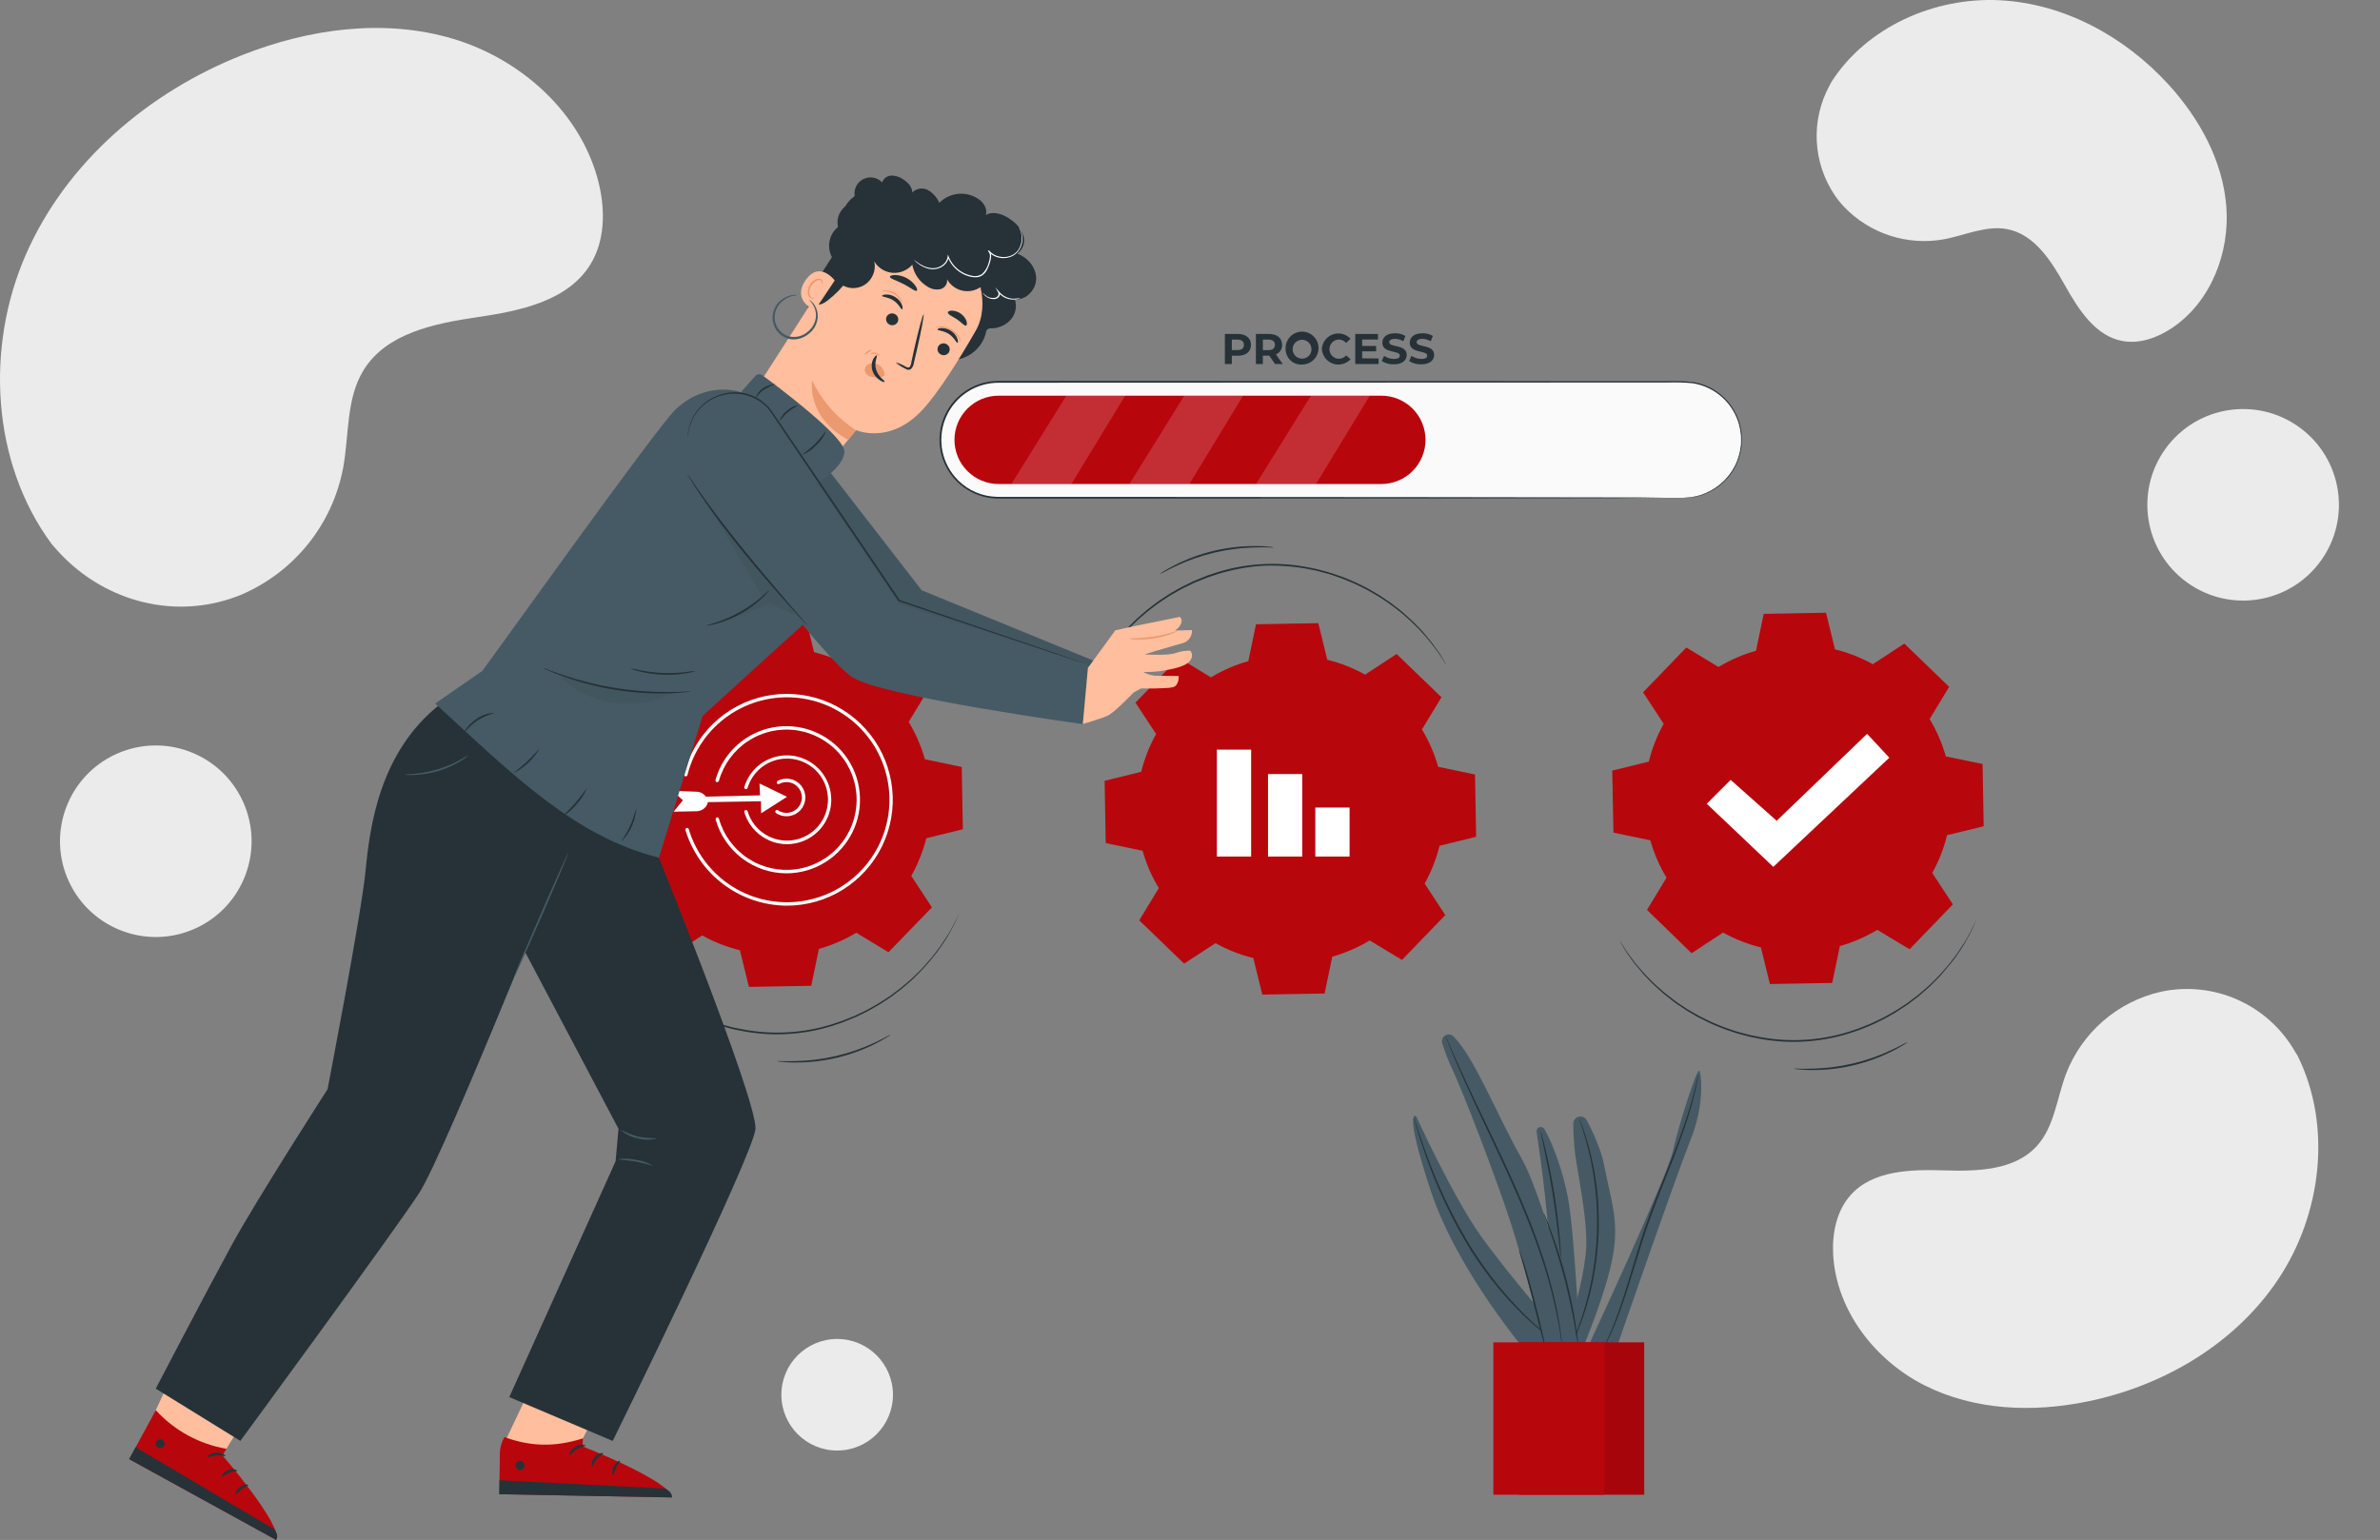 <svg width="564" height="365" viewBox="0 0 564 365" fill="none" xmlns="http://www.w3.org/2000/svg">
<rect x="0" y="0" width="564" height="365" fill="#808080" stroke="none"/>
<path d="M12.254 128.959L13.389 130.255C23.052 141.166 37.763 146.142 51.766 142.72C53.569 142.279 55.337 141.705 57.056 141.005C63.267 138.373 68.732 134.248 72.965 128.995C77.197 123.743 80.067 117.526 81.318 110.898C82.743 103.079 81.994 94.495 86.149 87.748C91.544 78.963 102.954 76.676 113.075 75.186C123.197 73.697 134.615 71.386 139.97 62.577C143.319 57.061 143.44 50.047 141.967 43.727C138.045 26.994 123.575 13.998 107.262 9.167C90.948 4.335 73.209 6.815 57.419 13.048C35.275 21.784 15.725 38.388 6.118 60.362C-3.488 82.337 -2.03 109.658 12.254 128.959Z" fill="#EBEBEB"/>
<path d="M544.495 250.289L543.802 249.154C540.685 243.758 535.939 239.488 530.246 236.957C524.552 234.425 518.203 233.762 512.109 235.062C507.03 236.211 502.313 238.598 498.379 242.01C494.446 245.422 491.417 249.755 489.563 254.621C487.421 260.37 486.825 266.989 482.767 271.531C477.476 277.473 468.506 277.658 460.615 277.409C452.724 277.159 443.706 277.409 438.488 283.335C435.195 287.063 434.148 292.378 434.413 297.37C435.154 310.68 444.374 322.485 456.138 328.395C467.902 334.305 481.672 334.837 494.507 332.22C512.495 328.596 529.59 318.636 539.873 303.232C550.155 287.828 552.716 266.909 544.495 250.289Z" fill="#EBEBEB"/>
<path d="M433.995 19.433L433.479 20.407C431.319 24.43 430.299 28.966 430.53 33.526C430.762 38.086 432.235 42.496 434.792 46.279C435.465 47.261 436.214 48.19 437.03 49.057C440.029 52.181 443.754 54.515 447.873 55.853C451.991 57.19 456.377 57.489 460.639 56.723C465.656 55.781 470.632 53.373 475.624 54.307C482.122 55.531 486.092 61.852 489.313 67.585C492.534 73.318 496.52 79.663 503.002 80.831C507.084 81.572 511.32 80.026 514.766 77.707C523.937 71.531 528.422 59.879 527.585 48.984C526.747 38.09 521.2 28.049 513.848 19.997C503.549 8.724 489.152 0.784 473.732 0.051C458.312 -0.681 442.304 6.445 433.995 19.433Z" fill="#EBEBEB"/>
<path d="M46.393 220.023C57.786 214.791 62.779 201.314 57.546 189.922C52.314 178.53 38.837 173.536 27.445 178.769C16.052 184.001 11.059 197.478 16.292 208.87C21.524 220.263 35.001 225.256 46.393 220.023Z" fill="#EBEBEB"/>
<path d="M549.982 132.925C557.311 122.755 555.008 108.568 544.838 101.239C534.668 93.909 520.481 96.212 513.151 106.382C505.822 116.552 508.125 130.739 518.295 138.069C528.465 145.398 542.652 143.096 549.982 132.925Z" fill="#EBEBEB"/>
<path d="M198.388 343.815C205.69 343.815 211.609 337.895 211.609 330.593C211.609 323.291 205.69 317.371 198.388 317.371C191.086 317.371 185.166 323.291 185.166 330.593C185.166 337.895 191.086 343.815 198.388 343.815Z" fill="#EBEBEB"/>
<path d="M286.962 160.547C289.729 158.875 292.708 157.584 295.819 156.706L297.639 147.97L312.407 147.704L314.533 156.376C317.663 157.15 320.677 158.336 323.495 159.903L330.959 155.015L341.588 165.274L336.966 172.899C338.638 175.666 339.93 178.645 340.807 181.757L349.543 183.577L349.801 198.344L341.129 200.47C340.362 203.601 339.178 206.615 337.61 209.432L342.498 216.896L332.239 227.525L324.574 222.911C321.805 224.581 318.827 225.872 315.716 226.752L313.896 235.489L299.129 235.747L297.003 227.074C293.871 226.309 290.857 225.125 288.041 223.556L280.601 228.403L269.972 218.144L274.602 210.511C272.929 207.745 271.637 204.765 270.761 201.654L262.024 199.834L261.767 185.066L270.439 182.94C271.211 179.81 272.397 176.796 273.966 173.978L269.078 166.546L279.336 155.917L286.962 160.547Z" fill="#B8060D"/>
<path d="M296.488 177.682H288.371V203.023H296.488V177.682Z" fill="white"/>
<path d="M308.606 183.472H300.489V203.023H308.606V183.472Z" fill="white"/>
<path d="M319.815 191.411H311.698V203.023H319.815V191.411Z" fill="white"/>
<path d="M165.342 158.752C168.11 157.085 171.089 155.796 174.199 154.919L176.019 146.174L190.787 145.917L192.912 154.589C196.044 155.357 199.059 156.544 201.874 158.116L209.339 153.22L219.968 163.478L215.338 171.112C217.01 173.879 218.301 176.858 219.179 179.969L227.915 181.789L228.173 196.557L219.509 198.682C218.722 201.803 217.525 204.806 215.95 207.612L220.837 215.077L210.547 225.705L202.921 221.084C200.152 222.75 197.174 224.039 194.064 224.916L192.244 233.661L177.476 233.919L175.351 225.246C172.22 224.473 169.207 223.287 166.389 221.72L159.013 226.615L148.384 216.357L153.014 208.723C151.342 205.957 150.05 202.977 149.173 199.866L140.436 198.046L140.179 183.279L148.851 181.153C149.607 178.021 150.78 175.004 152.337 172.183L147.45 164.718L157.708 154.098L165.342 158.719V158.752Z" fill="#B8060D"/>
<path d="M186.495 214.666C181.097 214.643 175.848 212.891 171.518 209.666C167.188 206.442 164.005 201.915 162.435 196.75C162.408 196.647 162.421 196.538 162.472 196.445C162.523 196.352 162.608 196.282 162.709 196.251C162.811 196.22 162.92 196.231 163.013 196.281C163.107 196.331 163.177 196.415 163.208 196.516C164.891 202.154 168.563 206.988 173.541 210.123C178.52 213.258 184.467 214.48 190.278 213.562C196.089 212.644 201.369 209.648 205.138 205.131C208.908 200.614 210.91 194.883 210.773 189.001C210.636 183.12 208.37 177.488 204.395 173.151C200.419 168.814 195.005 166.067 189.158 165.42C183.311 164.773 177.427 166.27 172.6 169.633C167.773 172.996 164.33 177.996 162.91 183.705C162.885 183.812 162.818 183.904 162.724 183.962C162.631 184.019 162.518 184.037 162.411 184.011C162.304 183.986 162.212 183.919 162.155 183.825C162.097 183.732 162.08 183.619 162.105 183.512C163.24 178.948 165.635 174.794 169.016 171.524C172.397 168.255 176.629 166.001 181.229 165.02C185.83 164.04 190.613 164.371 195.034 165.978C199.454 167.584 203.335 170.4 206.232 174.105C209.13 177.81 210.928 182.255 211.422 186.932C211.916 191.61 211.086 196.332 209.026 200.56C206.966 204.789 203.759 208.353 199.771 210.847C195.783 213.341 191.175 214.664 186.471 214.666H186.495Z" fill="white"/>
<path d="M186.389 207C182.585 206.993 178.887 205.745 175.856 203.446C172.825 201.147 170.626 197.923 169.593 194.262C169.578 194.212 169.573 194.159 169.579 194.107C169.585 194.055 169.601 194.005 169.627 193.959C169.652 193.913 169.686 193.873 169.728 193.841C169.769 193.808 169.816 193.785 169.866 193.771C169.969 193.741 170.079 193.753 170.173 193.804C170.266 193.856 170.336 193.942 170.366 194.044C171.449 197.913 173.897 201.259 177.257 203.463C180.616 205.667 184.66 206.579 188.641 206.032C192.621 205.485 196.269 203.516 198.909 200.487C201.55 197.459 203.005 193.577 203.005 189.559C203.005 185.542 201.55 181.66 198.909 178.631C196.269 175.603 192.621 173.633 188.641 173.086C184.66 172.539 180.616 173.452 177.257 175.656C173.897 177.86 171.449 181.205 170.366 185.074C170.351 185.127 170.327 185.177 170.293 185.22C170.26 185.264 170.218 185.3 170.171 185.327C170.123 185.354 170.071 185.372 170.017 185.379C169.962 185.386 169.907 185.383 169.854 185.368C169.801 185.354 169.752 185.329 169.708 185.296C169.665 185.263 169.629 185.221 169.601 185.173C169.574 185.126 169.556 185.074 169.549 185.019C169.542 184.965 169.546 184.91 169.56 184.857C170.435 181.732 172.165 178.912 174.555 176.716C176.945 174.521 179.9 173.035 183.088 172.427C186.276 171.819 189.571 172.113 192.601 173.275C195.632 174.437 198.277 176.422 200.241 179.006C202.205 181.59 203.409 184.671 203.717 187.902C204.026 191.133 203.427 194.385 201.987 197.294C200.548 200.203 198.326 202.653 195.57 204.368C192.814 206.082 189.635 206.994 186.389 207Z" fill="white"/>
<path d="M186.391 193.473C185.502 193.476 184.632 193.212 183.895 192.716C183.809 192.653 183.75 192.559 183.731 192.455C183.711 192.35 183.732 192.242 183.79 192.152C183.85 192.065 183.942 192.005 184.046 191.986C184.15 191.966 184.258 191.988 184.346 192.047C184.818 192.365 185.359 192.568 185.924 192.639C186.489 192.71 187.063 192.648 187.6 192.457C188.136 192.267 188.621 191.954 189.015 191.542C189.409 191.131 189.701 190.633 189.868 190.088C190.034 189.544 190.071 188.968 189.976 188.406C189.88 187.845 189.654 187.314 189.316 186.855C188.978 186.397 188.537 186.024 188.029 185.766C187.522 185.509 186.96 185.374 186.391 185.372C185.787 185.374 185.193 185.523 184.66 185.807C184.614 185.832 184.563 185.848 184.511 185.854C184.459 185.859 184.406 185.855 184.356 185.84C184.306 185.825 184.259 185.8 184.219 185.766C184.178 185.733 184.145 185.692 184.12 185.646C184.095 185.599 184.078 185.548 184.073 185.496C184.067 185.443 184.072 185.39 184.087 185.339C184.102 185.288 184.127 185.24 184.16 185.199C184.193 185.158 184.234 185.124 184.281 185.098C184.878 184.777 185.54 184.597 186.216 184.57C186.893 184.544 187.567 184.672 188.187 184.945C188.807 185.219 189.356 185.63 189.793 186.147C190.23 186.665 190.543 187.275 190.709 187.932C190.874 188.589 190.888 189.275 190.748 189.938C190.608 190.6 190.319 191.223 189.903 191.757C189.487 192.291 188.954 192.723 188.345 193.021C187.737 193.318 187.068 193.473 186.391 193.473Z" fill="white"/>
<path d="M186.494 188.867L179.988 185.702L180.109 188.521L162.829 188.931L163.014 190.195L180.326 189.914L180.375 192.78L186.494 188.867Z" fill="white"/>
<path d="M167.58 189.35L167.491 189.173C167.261 188.727 166.915 188.352 166.49 188.086C166.066 187.82 165.577 187.672 165.076 187.659L159.351 187.442L161.831 189.68L159.632 192.394L165.108 192.281C165.709 192.269 166.291 192.063 166.767 191.695C167.242 191.327 167.587 190.815 167.749 190.236L167.58 189.35Z" fill="white"/>
<path d="M186.495 200.092C184.219 200.083 182.006 199.34 180.186 197.973C178.365 196.607 177.034 194.69 176.389 192.506C176.374 192.456 176.368 192.403 176.373 192.351C176.379 192.299 176.395 192.248 176.42 192.202C176.446 192.156 176.481 192.116 176.523 192.083C176.564 192.051 176.612 192.028 176.663 192.015C176.714 192 176.767 191.996 176.82 192.002C176.872 192.007 176.923 192.023 176.97 192.049C177.016 192.074 177.057 192.108 177.09 192.15C177.123 192.191 177.148 192.238 177.162 192.289C177.827 194.53 179.277 196.457 181.246 197.717C183.215 198.977 185.572 199.485 187.885 199.149C190.199 198.813 192.314 197.656 193.843 195.888C195.373 194.12 196.215 191.861 196.215 189.523C196.215 187.185 195.373 184.926 193.843 183.158C192.314 181.391 190.199 180.233 187.885 179.897C185.572 179.561 183.215 180.07 181.246 181.329C179.277 182.589 177.827 184.516 177.162 186.757C177.148 186.808 177.123 186.855 177.09 186.897C177.057 186.938 177.016 186.972 176.97 186.997C176.923 187.023 176.872 187.039 176.82 187.045C176.767 187.05 176.714 187.046 176.663 187.031C176.612 187.016 176.563 186.991 176.521 186.958C176.48 186.924 176.445 186.882 176.419 186.835C176.394 186.788 176.378 186.736 176.373 186.682C176.368 186.629 176.373 186.575 176.389 186.524C176.953 184.657 178.025 182.984 179.484 181.691C180.943 180.398 182.733 179.535 184.654 179.2C186.575 178.865 188.551 179.07 190.362 179.792C192.174 180.514 193.748 181.726 194.911 183.291C196.074 184.856 196.78 186.713 196.949 188.656C197.117 190.598 196.743 192.55 195.868 194.292C194.993 196.034 193.65 197.499 191.991 198.523C190.332 199.547 188.421 200.09 186.471 200.092H186.495Z" fill="white"/>
<path d="M407.277 158.075C410.046 156.409 413.025 155.12 416.134 154.243L417.954 145.498L432.722 145.24L434.848 153.912C437.98 154.679 440.995 155.865 443.81 157.439L451.274 152.544L461.903 162.802L457.273 170.435C458.945 173.202 460.237 176.181 461.114 179.293L469.826 181.089L470.084 195.856L461.412 197.95C460.644 201.078 459.461 204.09 457.893 206.904L462.781 214.368L452.522 224.997L444.865 220.399C442.097 222.07 439.118 223.362 436.007 224.24L434.187 232.985L419.42 233.242L417.294 224.57C414.163 223.798 411.149 222.612 408.332 221.043L400.867 225.939L390.295 215.665L394.925 208.031C393.253 205.264 391.961 202.285 391.084 199.174L382.347 197.354L382.058 182.651L390.722 180.525C391.495 177.395 392.681 174.381 394.249 171.563L389.361 164.098L399.619 153.478L407.245 158.1L407.277 158.075Z" fill="#B8060D"/>
<path d="M404.459 190.51L410.12 184.849L421.03 194.552L442.457 173.938L447.715 179.599L420.225 205.471L404.459 190.51Z" fill="white"/>
<path d="M258.191 162.681C258.212 162.591 258.244 162.505 258.288 162.423L258.61 161.699C258.755 161.369 258.932 160.982 259.142 160.523C259.373 159.968 259.642 159.43 259.947 158.913L261.01 156.98C261.428 156.28 261.928 155.563 262.435 154.766C262.942 153.969 263.578 153.155 264.214 152.35C264.895 151.447 265.621 150.579 266.389 149.749C267.145 148.831 268.079 147.994 268.981 147.068C269.432 146.593 269.956 146.19 270.455 145.739C270.954 145.288 271.477 144.837 272.017 144.395L273.716 143.106C274.006 142.889 274.288 142.663 274.586 142.454L275.512 141.842C276.14 141.431 276.76 141.037 277.412 140.602L279.441 139.451C280.109 139.04 280.842 138.726 281.567 138.372C282.292 138.017 283.016 137.639 283.789 137.357L286.1 136.423L288.516 135.618C295.292 133.522 302.474 133.094 309.452 134.37L311.948 134.861L314.363 135.513C315.169 135.706 315.925 136.004 316.69 136.254C317.455 136.503 318.212 136.753 318.929 137.059L321.071 137.961C321.771 138.275 322.44 138.637 323.108 138.959L324.098 139.459C324.421 139.636 324.735 139.829 325.041 140.006L326.884 141.085C327.472 141.456 328.036 141.89 328.592 142.237C329.147 142.583 329.711 142.969 330.202 143.38C331.217 144.185 332.239 144.91 333.093 145.739C333.946 146.569 334.84 147.269 335.565 148.058C336.289 148.847 337.038 149.532 337.618 150.273C338.198 151.013 338.802 151.666 339.293 152.302L340.581 154.097C340.936 154.568 341.261 155.06 341.556 155.571L342.224 156.674C342.385 156.956 342.522 157.19 342.626 157.359C342.679 157.432 342.72 157.514 342.747 157.6C342.689 157.531 342.635 157.458 342.586 157.383L342.151 156.714L341.451 155.635C341.144 155.135 340.811 154.651 340.452 154.186L339.132 152.423C338.633 151.795 338.045 151.15 337.441 150.434C336.837 149.717 336.112 149.017 335.371 148.252C334.631 147.487 333.761 146.746 332.899 145.957C332.038 145.168 331.015 144.443 330.009 143.646C329.509 143.235 328.946 142.897 328.398 142.51C327.851 142.124 327.279 141.745 326.691 141.383C326.103 141.021 325.483 140.674 324.855 140.32C324.549 140.143 324.243 139.95 323.921 139.781L322.931 139.29C322.263 138.967 321.602 138.621 320.91 138.307L318.776 137.413C318.067 137.091 317.302 136.874 316.554 136.608C315.805 136.342 315.04 136.061 314.243 135.875L311.827 135.231L309.347 134.748C305.891 134.158 302.381 133.948 298.879 134.12C295.41 134.384 291.981 135.03 288.653 136.044L286.237 136.85L283.934 137.768C283.169 138.041 282.453 138.428 281.728 138.766C281.003 139.104 280.287 139.426 279.618 139.829L277.605 140.964C276.953 141.359 276.333 141.77 275.713 142.188L274.787 142.792C274.489 142.994 274.207 143.219 273.917 143.436L272.226 144.709C271.687 145.143 271.18 145.594 270.664 146.029C270.149 146.464 269.642 146.875 269.199 147.342C268.289 148.26 267.355 149.081 266.598 149.991C265.841 150.901 265.044 151.69 264.416 152.551C263.788 153.413 263.119 154.162 262.62 154.967C262.121 155.772 261.597 156.457 261.179 157.141L260.076 159.05C259.78 159.553 259.511 160.072 259.27 160.604L258.699 161.763C258.554 162.061 258.433 162.295 258.344 162.472C258.301 162.547 258.25 162.617 258.191 162.681Z" fill="#263238"/>
<path d="M274.859 136.053C275.146 135.814 275.453 135.601 275.777 135.417C276.381 135.03 277.283 134.515 278.418 133.935C284.407 130.909 291.034 129.363 297.744 129.426C299.024 129.426 300.063 129.506 300.771 129.587C301.144 129.605 301.514 129.662 301.874 129.756C301.505 129.787 301.133 129.787 300.763 129.756C300.047 129.716 299.016 129.699 297.744 129.756C291.094 129.847 284.543 131.374 278.539 134.233C277.396 134.772 276.478 135.247 275.85 135.594C275.535 135.777 275.203 135.931 274.859 136.053Z" fill="#263238"/>
<path d="M468.377 217.927C468.357 218.016 468.327 218.102 468.289 218.185C468.208 218.362 468.096 218.603 467.967 218.909L467.435 220.085C467.199 220.637 466.93 221.175 466.63 221.695C466.308 222.275 465.954 222.927 465.559 223.628C465.165 224.328 464.649 225.045 464.134 225.842C463.619 226.639 462.999 227.453 462.354 228.258C461.71 229.063 460.961 229.957 460.18 230.859C459.399 231.761 458.497 232.606 457.587 233.54C457.145 234.007 456.621 234.418 456.122 234.869C455.623 235.32 455.099 235.771 454.56 236.213C454.02 236.656 453.433 237.067 452.861 237.502C452.571 237.719 452.281 237.945 451.983 238.154L451.057 238.766C450.437 239.169 449.809 239.571 449.157 240.006L447.136 241.158C446.459 241.56 445.727 241.882 445.01 242.237C444.293 242.591 443.561 242.969 442.788 243.251L440.469 244.177L438.053 244.982C431.277 247.078 424.094 247.506 417.117 246.23L414.621 245.731L412.205 245.087C411.4 244.894 410.643 244.596 409.878 244.338C409.113 244.08 408.357 243.847 407.64 243.533L405.49 242.631C404.797 242.309 404.129 241.955 403.461 241.625L402.47 241.133C402.14 240.956 401.834 240.763 401.52 240.586L399.684 239.507C399.088 239.128 398.533 238.702 397.969 238.355C397.406 238.009 396.85 237.623 396.359 237.204C395.352 236.399 394.33 235.682 393.468 234.853C392.606 234.023 391.721 233.323 391.004 232.526C390.287 231.728 389.531 231.06 388.951 230.311C388.371 229.562 387.767 228.926 387.268 228.29C386.769 227.654 386.374 227.034 385.98 226.495C385.627 226.024 385.305 225.532 385.013 225.021C384.748 224.594 384.53 224.216 384.345 223.918C384.16 223.62 384.047 223.402 383.942 223.233L383.813 222.992C383.813 222.992 383.878 223.064 383.983 223.209C384.087 223.354 384.232 223.596 384.417 223.87L385.118 224.957C385.422 225.456 385.756 225.937 386.116 226.398L387.429 228.169C387.928 228.797 388.516 229.442 389.12 230.158C389.724 230.875 390.457 231.575 391.189 232.34C391.922 233.105 392.8 233.846 393.661 234.627C394.523 235.408 395.545 236.141 396.552 236.946C397.051 237.357 397.615 237.695 398.162 238.082C398.71 238.468 399.274 238.838 399.87 239.209L401.697 240.272C402.011 240.449 402.317 240.642 402.639 240.811L403.622 241.302C404.29 241.625 404.958 241.971 405.643 242.285L407.777 243.171C408.493 243.493 409.25 243.718 410.007 243.976C410.764 244.233 411.521 244.523 412.318 244.709L414.734 245.345L417.206 245.828C424.132 247.093 431.261 246.67 437.989 244.596L440.404 243.791L442.699 242.873C443.504 242.591 444.189 242.212 444.905 241.874C445.622 241.536 446.355 241.214 447.023 240.803L449.036 239.668C449.688 239.281 450.3 238.863 450.928 238.452L451.846 237.848C452.144 237.647 452.426 237.421 452.716 237.204L454.415 235.932C454.954 235.497 455.462 235.038 455.969 234.611C456.476 234.184 456.992 233.758 457.443 233.299C458.344 232.381 459.278 231.559 460.035 230.649C460.792 229.74 461.597 228.95 462.217 228.089C462.837 227.227 463.522 226.478 464.013 225.673C464.504 224.868 465.044 224.175 465.463 223.491C465.881 222.807 466.268 222.162 466.558 221.583C466.856 221.081 467.125 220.562 467.363 220.029L467.926 218.877L468.289 218.161L468.377 217.927Z" fill="#263238"/>
<path d="M452.039 247.003C451.754 247.245 451.447 247.458 451.121 247.64C450.266 248.177 449.385 248.672 448.48 249.121C442.491 252.147 435.864 253.693 429.155 253.63C428.143 253.627 427.133 253.57 426.127 253.461C425.757 253.45 425.39 253.396 425.032 253.3C425.402 253.269 425.774 253.269 426.143 253.3C426.852 253.34 427.883 253.349 429.155 253.3C435.804 253.211 442.356 251.684 448.359 248.823C449.511 248.276 450.429 247.809 451.049 247.462C451.364 247.279 451.695 247.125 452.039 247.003Z" fill="#263238"/>
<path d="M227.456 216.139C227.435 216.226 227.402 216.31 227.36 216.389C227.279 216.574 227.174 216.816 227.038 217.114L226.506 218.297C226.272 218.851 226.003 219.388 225.701 219.908L224.638 221.84C224.219 222.533 223.72 223.258 223.213 224.047C222.705 224.836 222.069 225.657 221.433 226.462C220.797 227.268 220.04 228.161 219.259 229.055C218.478 229.949 217.568 230.811 216.666 231.737C216.215 232.212 215.692 232.622 215.193 233.073C214.694 233.524 214.17 233.975 213.631 234.41L211.932 235.706C211.642 235.916 211.36 236.149 211.054 236.358L210.136 236.97C209.508 237.373 208.888 237.776 208.236 238.202L206.207 239.354C205.538 239.765 204.805 240.079 204.081 240.441C203.356 240.803 202.631 241.166 201.858 241.447L199.547 242.381L197.132 243.187C190.357 245.293 183.173 245.721 176.196 244.435L173.7 243.944L171.284 243.291C170.479 243.106 169.722 242.808 168.957 242.551C168.192 242.293 167.435 242.051 166.719 241.745L164.577 240.835C163.876 240.521 163.208 240.167 162.54 239.837L161.549 239.338C161.227 239.169 160.913 238.975 160.607 238.79L158.763 237.711C158.175 237.341 157.612 236.906 157.056 236.568C156.501 236.23 155.937 235.835 155.446 235.416C154.431 234.611 153.408 233.886 152.547 233.065C151.685 232.244 150.808 231.535 150.083 230.738C149.358 229.941 148.609 229.273 148.03 228.524C147.45 227.775 146.846 227.139 146.355 226.495L145.066 224.707C144.714 224.235 144.388 223.743 144.092 223.233L143.424 222.122L143.021 221.438C142.969 221.364 142.928 221.283 142.9 221.196C142.96 221.267 143.013 221.343 143.061 221.422L143.496 222.082L144.197 223.161C144.504 223.662 144.837 224.145 145.195 224.61L146.508 226.374C147.015 227.002 147.603 227.654 148.207 228.371C148.811 229.087 149.535 229.78 150.276 230.553C151.017 231.326 151.887 232.051 152.748 232.84C153.61 233.629 154.632 234.353 155.639 235.159C156.138 235.569 156.702 235.908 157.249 236.286C157.797 236.664 158.369 237.051 158.956 237.421L160.784 238.484C161.098 238.661 161.404 238.847 161.726 239.016L162.717 239.507C163.377 239.829 164.045 240.183 164.738 240.497L166.872 241.383C167.58 241.705 168.345 241.931 169.094 242.188C169.843 242.446 170.608 242.728 171.405 242.913L173.821 243.557L176.301 244.04C183.224 245.305 190.35 244.882 197.075 242.808L199.491 242.003L201.794 241.085C202.599 240.803 203.276 240.417 204 240.087C204.725 239.756 205.442 239.418 206.11 239.016L208.123 237.88C208.775 237.486 209.395 237.075 210.015 236.664L210.941 236.061C211.239 235.851 211.521 235.626 211.811 235.416L213.502 234.144C214.041 233.709 214.549 233.25 215.064 232.816C215.579 232.381 216.087 231.97 216.529 231.503C217.439 230.585 218.373 229.772 219.13 228.862C219.887 227.952 220.684 227.155 221.312 226.293C221.941 225.432 222.609 224.683 223.108 223.878C223.607 223.072 224.131 222.38 224.549 221.695C224.968 221.011 225.355 220.359 225.653 219.787C225.95 219.285 226.219 218.766 226.458 218.233L227.029 217.074L227.384 216.365C227.384 216.212 227.456 216.131 227.456 216.139Z" fill="#263238"/>
<path d="M211.095 245.216C210.812 245.454 210.508 245.664 210.185 245.844C209.581 246.239 208.679 246.746 207.544 247.334C201.555 250.36 194.928 251.906 188.219 251.843C186.938 251.843 185.9 251.762 185.191 251.674C184.819 251.651 184.45 251.597 184.088 251.513C184.457 251.471 184.83 251.471 185.199 251.513C185.916 251.513 186.946 251.561 188.219 251.513C194.859 251.421 201.403 249.906 207.407 247.068C208.558 246.521 209.476 246.053 210.104 245.707C210.416 245.509 210.748 245.344 211.095 245.216Z" fill="#263238"/>
<path d="M398.967 117.984H236.571C232.928 117.984 229.434 116.536 226.857 113.96C224.281 111.384 222.834 107.89 222.834 104.247C222.834 100.603 224.281 97.109 226.857 94.533C229.434 91.957 232.928 90.51 236.571 90.51H398.967C402.61 90.51 406.105 91.957 408.681 94.533C411.257 97.109 412.704 100.603 412.704 104.247C412.704 107.89 411.257 111.384 408.681 113.96C406.105 116.536 402.61 117.984 398.967 117.984Z" fill="#FAFAFA"/>
<path d="M398.968 117.984L400.022 117.911C401.055 117.822 402.076 117.622 403.066 117.315C404.672 116.78 406.169 115.962 407.487 114.9C409.28 113.452 410.686 111.582 411.577 109.456C412.083 108.19 412.41 106.859 412.552 105.503C412.676 104.002 412.562 102.491 412.213 101.026C411.585 98.443 410.211 96.102 408.262 94.294C406.314 92.486 403.877 91.29 401.254 90.856C399.238 90.648 397.209 90.584 395.183 90.663H381.921L236.588 90.719C234.003 90.722 231.473 91.465 229.297 92.86C227.121 94.255 225.39 96.244 224.309 98.591C223.227 100.939 222.84 103.547 223.194 106.107C223.548 108.668 224.627 111.073 226.305 113.04C228.481 115.603 231.543 117.253 234.88 117.662C236.491 117.847 238.19 117.758 239.841 117.782H273.434L338.778 117.831L382.823 117.895H394.797H397.913H398.976H397.913H394.797L382.863 118.072L338.818 118.137L273.475 118.177H239.841C238.19 118.177 236.523 118.241 234.832 118.056C232.227 117.727 229.768 116.668 227.738 115.003C225.708 113.337 224.19 111.132 223.359 108.641C222.527 106.15 222.416 103.475 223.039 100.924C223.661 98.373 224.992 96.05 226.877 94.222C229.481 91.7 232.963 90.289 236.588 90.284L381.921 90.349H395.183C397.223 90.274 399.265 90.347 401.295 90.566C403.204 90.881 405.024 91.6 406.633 92.676C409.549 94.609 411.62 97.58 412.423 100.986C412.768 102.473 412.874 104.006 412.737 105.527C412.592 106.91 412.253 108.265 411.73 109.553C410.953 111.416 409.778 113.086 408.287 114.447C406.795 115.807 405.025 116.825 403.098 117.428C402.103 117.729 401.076 117.915 400.039 117.984C399.338 117.984 398.968 117.984 398.968 117.984Z" fill="#263238"/>
<path d="M327.344 114.723H236.652C233.876 114.723 231.214 113.62 229.251 111.657C227.287 109.693 226.185 107.031 226.185 104.255C226.185 101.478 227.287 98.816 229.251 96.853C231.214 94.89 233.876 93.787 236.652 93.787H327.344C330.12 93.787 332.783 94.89 334.746 96.853C336.709 98.816 337.812 101.478 337.812 104.255C337.812 107.031 336.709 109.693 334.746 111.657C332.783 113.62 330.12 114.723 327.344 114.723Z" fill="#B8060D"/>
<g opacity="0.4">
<path opacity="0.4" d="M239.68 114.723L252.692 93.779H266.638L253.892 114.723H239.68Z" fill="white"/>
</g>
<g opacity="0.4">
<path opacity="0.4" d="M267.637 114.723L280.657 93.779H294.595L281.849 114.723H267.637Z" fill="white"/>
</g>
<g opacity="0.4">
<path opacity="0.4" d="M297.655 114.723L310.668 93.779H324.614L311.859 114.723H297.655Z" fill="white"/>
</g>
<path d="M296.448 81.741C296.448 83.351 295.256 84.318 293.348 84.318H291.914V86.29H290.264V79.156H293.348C295.256 79.156 296.448 80.147 296.448 81.741ZM294.773 81.741C294.773 80.936 294.266 80.501 293.259 80.501H291.914V82.973H293.259C294.29 82.973 294.773 82.522 294.773 81.741Z" fill="#263238"/>
<path d="M302.157 86.29L300.788 84.302H299.266V86.29H297.615V79.156H300.731C302.64 79.156 303.832 80.147 303.832 81.741C303.852 82.222 303.722 82.698 303.459 83.102C303.196 83.506 302.814 83.819 302.366 83.996L303.976 86.29H302.157ZM300.611 80.501H299.266V82.989H300.611C301.617 82.989 302.124 82.522 302.124 81.741C302.124 80.96 301.617 80.501 300.611 80.501Z" fill="#263238"/>
<path d="M304.653 82.723C304.609 81.943 304.801 81.167 305.203 80.497C305.605 79.826 306.199 79.292 306.908 78.963C307.618 78.634 308.409 78.525 309.181 78.651C309.952 78.777 310.668 79.132 311.236 79.669C311.804 80.207 312.197 80.902 312.366 81.665C312.534 82.429 312.469 83.225 312.18 83.951C311.89 84.677 311.39 85.3 310.743 85.739C310.095 86.177 309.332 86.412 308.55 86.411C308.048 86.44 307.546 86.365 307.074 86.193C306.602 86.02 306.171 85.753 305.806 85.408C305.441 85.062 305.15 84.646 304.952 84.185C304.754 83.723 304.652 83.226 304.653 82.723ZM310.78 82.723C310.771 82.284 310.632 81.858 310.381 81.497C310.13 81.137 309.779 80.859 309.37 80.697C308.962 80.536 308.515 80.499 308.086 80.59C307.656 80.681 307.263 80.897 306.956 81.211C306.649 81.525 306.442 81.922 306.359 82.354C306.277 82.785 306.324 83.231 306.494 83.636C306.664 84.041 306.95 84.386 307.316 84.629C307.681 84.872 308.111 85.002 308.55 85.002C308.849 85.01 309.147 84.956 309.424 84.844C309.702 84.732 309.953 84.563 310.162 84.349C310.372 84.135 310.535 83.881 310.641 83.601C310.747 83.321 310.795 83.022 310.78 82.723Z" fill="#263238"/>
<path d="M313.244 82.723C313.29 81.955 313.562 81.217 314.024 80.601C314.487 79.986 315.121 79.521 315.846 79.263C316.572 79.005 317.357 78.967 318.105 79.153C318.852 79.339 319.528 79.74 320.048 80.308L318.993 81.282C318.772 81.024 318.496 80.818 318.186 80.679C317.875 80.539 317.538 80.471 317.198 80.477C316.616 80.511 316.069 80.767 315.669 81.191C315.269 81.615 315.047 82.176 315.047 82.76C315.047 83.343 315.269 83.903 315.669 84.328C316.069 84.752 316.616 85.008 317.198 85.042C317.538 85.051 317.876 84.984 318.187 84.844C318.498 84.705 318.774 84.497 318.993 84.237L320.056 85.139C319.536 85.706 318.86 86.108 318.113 86.294C317.365 86.479 316.58 86.441 315.855 86.183C315.129 85.926 314.495 85.46 314.033 84.845C313.57 84.23 313.298 83.492 313.252 82.723H313.244Z" fill="#263238"/>
<path d="M326.683 84.962V86.29H321.159V79.156H326.546V80.485H322.802V81.999H326.111V83.279H322.802V84.93L326.683 84.962Z" fill="#263238"/>
<path d="M327.433 85.582L327.996 84.342C328.688 84.818 329.507 85.076 330.347 85.082C331.322 85.082 331.724 84.76 331.724 84.277C331.724 82.949 327.578 83.867 327.578 81.217C327.578 80.001 328.552 78.995 330.581 78.995C331.447 78.975 332.302 79.193 333.053 79.623L332.546 80.879C331.948 80.524 331.268 80.33 330.573 80.316C329.591 80.316 329.212 80.686 329.212 81.121C329.212 82.433 333.359 81.523 333.359 84.14C333.359 85.332 332.377 86.355 330.339 86.355C329.315 86.398 328.301 86.128 327.433 85.582Z" fill="#263238"/>
<path d="M333.931 85.582L334.486 84.342C335.181 84.818 336.003 85.076 336.846 85.082C337.82 85.082 338.214 84.76 338.214 84.277C338.214 82.949 334.076 83.867 334.076 81.217C334.076 80.001 335.05 78.995 337.079 78.995C337.945 78.975 338.8 79.193 339.551 79.623L339.044 80.879C338.444 80.523 337.761 80.329 337.063 80.316C336.089 80.316 335.71 80.686 335.71 81.121C335.71 82.433 339.857 81.523 339.857 84.14C339.857 85.332 338.867 86.355 336.829 86.355C335.807 86.397 334.796 86.127 333.931 85.582Z" fill="#263238"/>
<path d="M36.91 334.257L44.793 317.347L63.192 327.928L53.651 343.404C53.651 343.404 46.202 344.725 42.893 342.687C39.584 340.65 36.91 334.257 36.91 334.257Z" fill="#FFBE9D"/>
<path d="M52.724 344.974L53.666 343.404C47.223 342.305 41.331 339.086 36.926 334.257L30.621 345.852L65.447 365C67.057 361.562 52.724 344.974 52.724 344.974Z" fill="#B8060D"/>
<path d="M30.605 345.852L32.143 343.018L65.028 362.48C65.028 362.48 66.204 364.002 65.431 365L30.605 345.852Z" fill="#263238"/>
<path d="M53.377 345.111C53.272 345.28 52.379 344.886 51.243 344.974C50.108 345.063 49.27 345.53 49.15 345.377C49.029 345.224 49.826 344.378 51.203 344.298C52.58 344.217 53.53 344.974 53.377 345.111Z" fill="#263238"/>
<path d="M56.195 348.63C56.147 348.815 55.245 348.702 54.279 349.097C53.313 349.491 52.725 350.136 52.548 350.071C52.371 350.007 52.805 348.952 54.029 348.461C55.253 347.97 56.284 348.461 56.195 348.63Z" fill="#263238"/>
<path d="M55.865 354.162C55.688 354.113 55.922 353.139 56.872 352.447C57.822 351.754 58.82 351.819 58.812 352.004C58.804 352.189 58.007 352.414 57.274 352.986C56.541 353.558 56.042 354.218 55.865 354.162Z" fill="#263238"/>
<path d="M38.858 342.72C38.754 342.897 38.599 343.04 38.413 343.131C38.228 343.221 38.02 343.254 37.815 343.226C37.611 343.199 37.419 343.111 37.264 342.975C37.109 342.839 36.998 342.66 36.945 342.46C36.892 342.261 36.898 342.05 36.964 341.855C37.03 341.659 37.152 341.488 37.315 341.361C37.478 341.235 37.675 341.16 37.881 341.145C38.087 341.13 38.292 341.177 38.472 341.278C38.593 341.347 38.699 341.439 38.784 341.548C38.869 341.658 38.931 341.784 38.967 341.918C39.003 342.052 39.012 342.192 38.993 342.33C38.975 342.467 38.929 342.6 38.858 342.72Z" fill="#263238"/>
<path d="M119.937 341.158L129.068 321.889L147.668 322.179L138.134 340.94C138.134 340.94 131.983 345.707 127.997 345.433C124.011 345.159 119.937 341.158 119.937 341.158Z" fill="#FFBE9D"/>
<path d="M138.03 342.816L138.135 340.94C131.427 343.026 125.903 342.913 119.526 340.634C118.845 341.807 118.477 343.135 118.455 344.491L118.326 354.162L159.191 354.927C159.014 351.054 138.03 342.816 138.03 342.816Z" fill="#B8060D"/>
<path d="M118.326 354.162L118.366 350.844L157.613 352.825C157.613 352.825 159.416 353.63 159.223 354.927L118.326 354.162Z" fill="#263238"/>
<path d="M138.697 342.623C138.697 342.824 137.691 342.897 136.692 343.517C135.694 344.137 135.162 344.966 134.977 344.886C134.792 344.805 135.114 343.654 136.33 342.921C137.546 342.188 138.746 342.438 138.697 342.623Z" fill="#263238"/>
<path d="M142.949 344.499C142.949 344.692 142.143 345.014 141.427 345.852C140.71 346.689 140.517 347.567 140.324 347.559C140.13 347.551 140.018 346.416 140.903 345.393C141.789 344.37 142.949 344.29 142.949 344.499Z" fill="#263238"/>
<path d="M145.325 349.653C145.148 349.693 144.89 348.686 145.422 347.607C145.953 346.528 146.855 346.11 146.936 346.271C147.016 346.432 146.428 347.011 146.002 347.881C145.575 348.751 145.486 349.636 145.325 349.653Z" fill="#263238"/>
<path d="M124.341 347.39C124.335 347.604 124.265 347.81 124.141 347.984C124.016 348.158 123.843 348.291 123.643 348.367C123.443 348.442 123.225 348.456 123.017 348.408C122.809 348.359 122.62 348.25 122.474 348.094C122.328 347.938 122.232 347.742 122.198 347.531C122.163 347.32 122.192 347.104 122.281 346.909C122.37 346.715 122.514 346.551 122.696 346.439C122.878 346.327 123.089 346.271 123.302 346.279C123.587 346.289 123.856 346.412 124.051 346.62C124.245 346.828 124.35 347.105 124.341 347.39Z" fill="#263238"/>
<path d="M226.853 85.219C228.455 84.929 229.94 84.188 231.137 83.085C232.333 81.981 233.191 80.56 233.609 78.987C233.603 78.815 233.636 78.645 233.706 78.488C233.775 78.331 233.879 78.192 234.01 78.081C234.141 77.971 234.296 77.891 234.462 77.848C234.628 77.806 234.802 77.801 234.97 77.835C235.829 77.815 236.676 77.62 237.458 77.263C238.24 76.906 238.941 76.394 239.519 75.758C240.089 75.107 240.478 74.319 240.647 73.471C240.817 72.624 240.761 71.746 240.486 70.927C243.111 71.241 245.542 68.688 245.55 66.039C245.559 63.39 243.529 61.006 241.041 60.121C241.71 59.664 242.215 59.004 242.48 58.238C242.746 57.473 242.758 56.642 242.515 55.869C241.986 54.33 240.964 53.008 239.608 52.109C237.877 50.812 235.469 49.894 233.577 50.965C234.068 49.725 233.279 48.324 232.264 47.471C230.863 46.362 229.101 45.811 227.317 45.922C225.534 46.034 223.855 46.8 222.602 48.075C222.044 46.82 221.11 45.77 219.928 45.071C219.33 44.739 218.639 44.613 217.962 44.713C217.285 44.814 216.66 45.135 216.184 45.627C216.184 44.274 215.121 43.211 213.978 42.47C213.175 41.917 212.223 41.619 211.248 41.617C210.761 41.631 210.289 41.793 209.896 42.08C209.502 42.368 209.204 42.767 209.042 43.227C208.391 42.543 207.508 42.126 206.566 42.057C205.624 41.987 204.69 42.272 203.947 42.854C203.203 43.436 202.702 44.274 202.543 45.205C202.383 46.136 202.576 47.093 203.083 47.889C202.254 47.926 201.447 48.175 200.742 48.614C200.037 49.053 199.457 49.666 199.058 50.395C198.659 51.123 198.454 51.942 198.464 52.773C198.474 53.603 198.698 54.417 199.114 55.136C198.357 54.838 197.503 55.644 197.503 56.457C197.542 56.864 197.677 57.257 197.897 57.603C198.117 57.948 198.415 58.237 198.767 58.446C197.237 60.824 195.702 63.197 194.162 65.564C193.092 67.035 192.261 68.666 191.698 70.395C191.424 71.266 191.358 72.188 191.505 73.088C191.652 73.989 192.007 74.842 192.543 75.581" fill="#263238"/>
<path d="M231.241 78.359C234.655 72.424 232.312 62.681 226.273 59.533L205.635 50.885L203.67 53.985L178.04 93.916L192.18 115.012L202.865 101.952C202.865 101.952 210.917 105.551 218.687 97.048C222.56 92.845 227.456 84.945 231.241 78.359Z" fill="#FFBE9D"/>
<path d="M224.864 83.528C224.659 83.848 224.336 84.075 223.966 84.159C223.595 84.243 223.206 84.179 222.883 83.979C222.721 83.889 222.578 83.767 222.463 83.621C222.349 83.474 222.265 83.307 222.216 83.127C222.167 82.948 222.155 82.761 222.179 82.576C222.204 82.392 222.265 82.215 222.36 82.055C222.565 81.735 222.887 81.508 223.257 81.423C223.627 81.337 224.016 81.399 224.341 81.596C224.503 81.687 224.646 81.809 224.761 81.957C224.876 82.104 224.96 82.272 225.008 82.452C225.057 82.632 225.07 82.82 225.045 83.005C225.02 83.189 224.958 83.368 224.864 83.528Z" fill="#263238"/>
<path d="M226.909 81.274C226.652 81.33 226.185 80.042 224.88 79.18C223.576 78.318 222.183 78.375 222.15 78.085C222.15 77.964 222.464 77.779 223.084 77.755C223.908 77.738 224.718 77.974 225.403 78.431C226.083 78.88 226.602 79.535 226.885 80.299C227.078 80.871 227.03 81.249 226.909 81.274Z" fill="#263238"/>
<path d="M212.673 76.418C212.468 76.738 212.146 76.965 211.776 77.05C211.406 77.136 211.017 77.074 210.692 76.877C210.529 76.786 210.387 76.663 210.272 76.516C210.157 76.369 210.073 76.201 210.024 76.021C209.976 75.841 209.963 75.653 209.988 75.468C210.013 75.284 210.074 75.105 210.169 74.945C210.375 74.626 210.698 74.401 211.068 74.317C211.438 74.233 211.826 74.296 212.15 74.494C212.312 74.584 212.455 74.706 212.569 74.852C212.684 74.999 212.768 75.166 212.817 75.346C212.866 75.525 212.878 75.712 212.853 75.897C212.829 76.081 212.767 76.258 212.673 76.418Z" fill="#263238"/>
<path d="M213.768 73.318C213.51 73.382 213.043 72.086 211.738 71.224C210.434 70.363 209.049 70.419 209.009 70.129C209.009 70.017 209.331 69.831 209.951 69.799C210.774 69.778 211.583 70.018 212.262 70.484C212.951 70.921 213.48 71.572 213.768 72.336C213.953 72.924 213.896 73.294 213.768 73.318Z" fill="#263238"/>
<path d="M212.229 85.871C213.058 86.114 213.853 86.457 214.597 86.894C214.951 87.079 215.313 87.224 215.523 87.031C215.778 86.704 215.929 86.309 215.958 85.896C216.175 84.873 216.409 83.81 216.658 82.675C217.689 78.141 218.679 74.502 218.856 74.542C219.034 74.582 218.349 78.294 217.31 82.828C217.053 83.947 216.803 85.01 216.562 86.049C216.502 86.591 216.254 87.096 215.861 87.474C215.736 87.56 215.592 87.617 215.441 87.639C215.29 87.662 215.137 87.649 214.991 87.603C214.775 87.526 214.567 87.426 214.371 87.305C213.596 86.925 212.876 86.443 212.229 85.871Z" fill="#263238"/>
<path d="M202.865 101.976C198.367 99.09 194.762 95.008 192.454 90.187C192.454 90.187 190.964 98.868 201.005 104.246L202.865 101.976Z" fill="#EB996E"/>
<path d="M209.588 88.666C209.549 88.188 209.388 87.728 209.12 87.331C208.852 86.933 208.487 86.611 208.059 86.395C207.753 86.23 207.417 86.129 207.071 86.097C206.725 86.066 206.376 86.104 206.046 86.21C205.728 86.315 205.45 86.513 205.247 86.779C205.045 87.045 204.927 87.365 204.91 87.699C204.964 88.073 205.128 88.423 205.382 88.703C205.636 88.983 205.968 89.18 206.335 89.269C207.097 89.458 207.887 89.493 208.662 89.374C208.879 89.37 209.092 89.323 209.291 89.237C209.387 89.197 209.47 89.129 209.527 89.041C209.584 88.954 209.614 88.851 209.613 88.746" fill="#EB996E"/>
<path d="M207.793 84.237C208.011 84.366 207.069 85.783 207.616 87.603C208.164 89.422 209.766 90.26 209.645 90.461C209.525 90.662 209.13 90.518 208.478 90.107C207.639 89.572 207.02 88.755 206.73 87.804C206.45 86.887 206.536 85.897 206.972 85.042C207.326 84.414 207.697 84.164 207.793 84.237Z" fill="#263238"/>
<path d="M217.271 68.897C216.901 69.171 215.717 68.141 214.05 67.287C212.383 66.433 210.878 66.055 210.886 65.596C210.886 65.387 211.337 65.194 212.061 65.177C213.004 65.197 213.929 65.432 214.767 65.865C215.604 66.298 216.331 66.916 216.893 67.674C217.336 68.31 217.44 68.769 217.271 68.897Z" fill="#263238"/>
<path d="M228.939 77.167C228.512 77.312 227.82 76.362 226.749 75.669C225.678 74.977 224.623 74.55 224.615 74.059C224.615 73.85 224.961 73.64 225.549 73.624C226.309 73.647 227.046 73.893 227.666 74.333C228.287 74.773 228.763 75.386 229.036 76.096C229.213 76.692 229.132 77.087 228.939 77.167Z" fill="#263238"/>
<path d="M234.591 64.831C234.328 65.904 233.747 66.874 232.925 67.612C232.103 68.351 231.078 68.826 229.983 68.974C228.888 69.123 227.773 68.939 226.784 68.445C225.795 67.952 224.978 67.172 224.438 66.208C224.502 66.727 224.373 67.252 224.077 67.682C223.78 68.112 223.335 68.419 222.827 68.543C221.794 68.748 220.721 68.54 219.84 67.963C218.893 67.407 218.077 66.653 217.447 65.752C216.818 64.852 216.39 63.826 216.192 62.746C215.612 63.408 214.886 63.926 214.071 64.26C213.257 64.594 212.376 64.734 211.498 64.67C210.622 64.591 209.777 64.308 209.031 63.843C208.284 63.379 207.657 62.747 207.198 61.997C207.414 63.038 207.311 64.121 206.903 65.103C206.495 66.085 205.801 66.922 204.911 67.504C204.009 68.075 202.95 68.347 201.885 68.284C200.819 68.22 199.801 67.824 198.973 67.15C198.144 66.477 197.549 65.561 197.269 64.531C196.989 63.501 197.04 62.409 197.415 61.409C196.93 60.672 196.622 59.833 196.514 58.957C196.406 58.082 196.501 57.193 196.791 56.36C197.081 55.527 197.56 54.772 198.189 54.154C198.817 53.535 199.58 53.07 200.418 52.793C200.067 52.306 199.851 51.734 199.791 51.136C199.732 50.538 199.831 49.934 200.08 49.387C200.576 48.287 201.354 47.337 202.334 46.633C203.46 45.697 204.761 44.995 206.162 44.569C207.563 44.143 209.035 44.002 210.491 44.153C213.39 44.58 216.088 46.746 216.651 49.629C216.676 49.959 216.803 50.274 217.014 50.531C217.203 50.655 217.42 50.732 217.646 50.755C217.872 50.777 218.1 50.745 218.31 50.659C220.259 50.2 222.336 49.685 224.236 50.305C225.381 50.715 226.354 51.499 226.997 52.531C227.64 53.563 227.916 54.782 227.779 55.99C230.195 54.79 233.416 55.185 235.163 57.198C236.91 59.211 236.548 62.883 234.205 64.219" fill="#263238"/>
<path d="M200.885 66.353C199.515 68.216 197.889 69.875 196.053 71.281C195.248 71.877 194.282 72.448 193.364 72.086C192.964 71.888 192.638 71.566 192.434 71.169C192.23 70.772 192.158 70.321 192.229 69.88C192.39 68.997 192.766 68.168 193.324 67.464C195.176 64.883 197.196 62.428 199.371 60.112" fill="#263238"/>
<path d="M197.809 66.482C197.729 66.353 194.145 61.651 190.86 66.482C187.575 71.313 193.042 73.576 193.147 73.447C193.252 73.318 197.809 66.482 197.809 66.482Z" fill="#FFBE9D"/>
<path d="M192.929 70.588C192.929 70.588 192.808 70.588 192.623 70.588C192.368 70.538 192.143 70.391 191.995 70.178C191.821 69.768 191.76 69.32 191.816 68.878C191.873 68.437 192.046 68.018 192.317 67.665C192.583 67.247 192.941 66.894 193.364 66.635C193.512 66.516 193.687 66.435 193.874 66.398C194.06 66.362 194.253 66.371 194.435 66.425C194.547 66.466 194.642 66.544 194.703 66.647C194.763 66.75 194.785 66.871 194.765 66.989C194.765 67.166 194.644 67.239 194.66 67.263C194.676 67.287 194.821 67.263 194.918 67.029C194.964 66.891 194.964 66.741 194.918 66.603C194.888 66.508 194.838 66.421 194.773 66.346C194.708 66.272 194.629 66.211 194.54 66.168C194.317 66.069 194.073 66.03 193.832 66.056C193.59 66.081 193.359 66.17 193.163 66.313C192.676 66.587 192.264 66.977 191.963 67.448C191.327 68.439 191.198 69.678 191.753 70.355C191.857 70.478 191.987 70.577 192.133 70.645C192.279 70.713 192.438 70.749 192.599 70.749C192.832 70.725 192.945 70.613 192.929 70.588Z" fill="#EB996E"/>
<path d="M216.586 61.626C216.586 61.626 216.626 61.683 216.707 61.763C216.787 61.844 216.932 61.973 217.109 62.126C217.629 62.575 218.206 62.954 218.824 63.253C219.267 63.47 219.735 63.63 220.217 63.728C220.836 63.858 221.476 63.845 222.088 63.691C222.701 63.536 223.27 63.243 223.752 62.834C224.334 62.34 224.715 61.649 224.823 60.894H224.582C225.176 62.437 226.255 63.745 227.658 64.622C228.417 65.102 229.257 65.441 230.138 65.62C230.601 65.719 231.075 65.749 231.547 65.709C232.041 65.656 232.511 65.469 232.908 65.169C233.35 64.809 233.708 64.355 233.954 63.841C234.193 63.355 234.395 62.851 234.558 62.335C234.739 61.833 234.845 61.306 234.872 60.773C234.891 60.504 234.852 60.234 234.756 59.983C234.66 59.731 234.51 59.503 234.317 59.315L234.107 59.509C234.764 60.292 235.661 60.836 236.66 61.055C237.562 61.262 238.505 61.215 239.382 60.918C240.162 60.646 240.844 60.147 241.338 59.484C241.758 58.921 242.049 58.272 242.192 57.584C242.405 56.615 242.306 55.603 241.91 54.694C241.774 54.368 241.586 54.066 241.354 53.8C241.354 53.8 241.572 54.106 241.83 54.726C242.175 55.627 242.242 56.612 242.023 57.552C241.885 58.206 241.611 58.823 241.218 59.364C240.735 59.98 240.083 60.441 239.341 60.692C238.506 60.966 237.611 61.002 236.757 60.797C235.809 60.595 234.958 60.078 234.341 59.331L234.14 59.525C234.299 59.689 234.422 59.885 234.5 60.1C234.577 60.315 234.608 60.545 234.591 60.773C234.565 61.276 234.464 61.773 234.293 62.246C234.042 63.273 233.503 64.206 232.739 64.936C232.371 65.181 231.955 65.344 231.518 65.413C231.082 65.483 230.636 65.457 230.21 65.338C229.354 65.167 228.535 64.843 227.795 64.38C226.441 63.539 225.394 62.286 224.807 60.805L224.622 60.322L224.566 60.837C224.468 61.531 224.122 62.166 223.591 62.625C223.109 63.045 222.531 63.341 221.908 63.486C221.358 63.599 220.792 63.599 220.242 63.486C219.772 63.401 219.315 63.258 218.881 63.06C218.266 62.774 217.685 62.42 217.15 62.005C216.787 61.779 216.594 61.618 216.586 61.626Z" fill="white"/>
<path d="M232.892 69.389C232.892 69.389 232.94 69.534 233.109 69.751C233.358 70.058 233.664 70.312 234.011 70.5C234.533 70.8 235.134 70.932 235.734 70.878C236.11 70.842 236.457 70.66 236.7 70.371C236.838 70.21 236.925 70.012 236.952 69.802C236.979 69.592 236.945 69.378 236.853 69.187L236.612 69.356L236.676 69.437C237.113 69.941 237.656 70.343 238.265 70.614C238.874 70.885 239.536 71.019 240.203 71.007C240.605 71.007 241.005 70.942 241.387 70.814C241.652 70.725 241.789 70.645 241.781 70.629C241.251 70.737 240.712 70.796 240.171 70.806C239.541 70.788 238.922 70.64 238.353 70.371C237.783 70.102 237.275 69.718 236.861 69.244L236.797 69.171L235.863 68.092L236.555 69.332C236.62 69.472 236.643 69.628 236.621 69.781C236.6 69.934 236.535 70.077 236.435 70.194C236.231 70.433 235.942 70.584 235.629 70.613C235.076 70.672 234.517 70.572 234.019 70.323C233.599 70.068 233.22 69.754 232.892 69.389Z" fill="white"/>
<path d="M221.708 77.562C221.708 77.61 222.143 77.562 222.819 77.562C223.694 77.615 224.546 77.868 225.307 78.302C226.062 78.751 226.699 79.372 227.167 80.114C227.538 80.686 227.675 81.088 227.723 81.072C227.685 80.694 227.558 80.33 227.353 80.01C226.908 79.198 226.252 78.522 225.453 78.054C224.655 77.586 223.745 77.344 222.819 77.352C222.437 77.333 222.057 77.405 221.708 77.562Z" fill="#EB996E"/>
<path d="M208.937 69.05C209.234 69.068 209.533 69.068 209.83 69.05C210.534 69.094 211.218 69.301 211.827 69.654C212.436 70.012 212.954 70.505 213.341 71.096C213.647 71.547 213.768 71.901 213.808 71.901C213.793 71.59 213.693 71.289 213.518 71.031C213.167 70.361 212.634 69.802 211.98 69.421C211.327 69.045 210.584 68.853 209.83 68.865C209.521 68.846 209.212 68.91 208.937 69.05Z" fill="#EB996E"/>
<path d="M206.312 83.963C206.312 83.963 206.457 83.963 206.65 83.899C206.896 83.84 207.153 83.84 207.399 83.899C207.987 84.068 208.446 84.374 208.494 84.285C208.543 84.197 208.164 83.826 207.48 83.617C207.182 83.53 206.863 83.55 206.578 83.673C206.36 83.802 206.288 83.939 206.312 83.963Z" fill="#EB996E"/>
<path d="M204.91 84.06C204.975 84.116 205.313 83.818 205.78 83.528C206.247 83.239 206.649 83.045 206.585 82.965C206.521 82.884 206.078 82.965 205.578 83.279C205.079 83.593 204.91 84.011 204.91 84.06Z" fill="#EB996E"/>
<path d="M188.919 69.92C188.54 69.832 188.147 69.832 187.768 69.92C186.719 70.112 185.739 70.575 184.925 71.265C184.318 71.793 183.837 72.45 183.518 73.189C183.199 73.927 183.049 74.728 183.081 75.532C183.123 76.524 183.449 77.483 184.02 78.295C184.591 79.108 185.383 79.739 186.302 80.114C187.267 80.506 188.333 80.571 189.338 80.299C190.257 80.059 191.109 79.61 191.826 78.987C192.446 78.475 192.944 77.831 193.284 77.103C193.623 76.374 193.797 75.579 193.791 74.775C193.762 73.697 193.367 72.661 192.672 71.836C192.172 71.265 191.786 71.088 191.77 71.112C191.754 71.136 192.076 71.394 192.494 71.973C193.076 72.791 193.386 73.772 193.38 74.775C193.358 75.509 193.177 76.229 192.849 76.885C192.52 77.541 192.053 78.118 191.48 78.576C190.821 79.177 190.012 79.588 189.139 79.765C188.265 79.942 187.36 79.879 186.52 79.583C185.695 79.249 184.981 78.688 184.461 77.966C183.941 77.243 183.636 76.389 183.581 75.5C183.544 74.767 183.669 74.035 183.947 73.356C184.226 72.677 184.65 72.067 185.191 71.571C185.94 70.891 186.84 70.4 187.816 70.137C188.517 70.009 188.919 69.984 188.919 69.92Z" fill="#455A64"/>
<path d="M104.484 166.788C89.845 178.141 87.623 196.17 86.616 206.509C85.61 216.848 77.622 258.18 77.622 258.18C77.622 258.18 60.898 284.148 54.891 295.155C48.884 306.163 36.91 329.144 36.91 329.144L56.952 341.528C56.952 341.528 92.953 292.522 99.29 282.852C105.627 273.181 137.941 191.765 137.941 191.765L104.484 166.788Z" fill="#263238"/>
<path d="M152.121 193.577C153.128 195.51 179.708 261.087 179.015 267.657C178.323 274.228 145.196 341.544 145.196 341.544L120.686 331.149L145.881 275.25L146.573 267.569L123.101 223.121L130.694 190.332L152.121 193.577Z" fill="#263238"/>
<path d="M134.664 202.185C134.777 202.233 131.999 208.828 128.472 216.921C124.945 225.013 122.03 231.527 121.893 231.479C121.757 231.431 124.559 224.844 128.086 216.751C131.612 208.659 134.56 202.137 134.664 202.185Z" fill="#455A64"/>
<path d="M155.743 269.815C154.23 270.248 152.626 270.248 151.113 269.815C149.568 269.514 148.136 268.793 146.975 267.73C148.331 268.421 149.749 268.985 151.21 269.413C152.706 269.685 154.223 269.819 155.743 269.815Z" fill="#455A64"/>
<path d="M154.69 276.265C154.69 276.378 152.878 275.726 150.607 275.323C148.336 274.92 146.452 274.904 146.452 274.775C147.857 274.546 149.293 274.592 150.68 274.912C152.092 275.095 153.455 275.554 154.69 276.265Z" fill="#455A64"/>
<path d="M110.95 179.075C110.95 179.075 110.797 179.244 110.475 179.494C110.153 179.744 109.67 180.074 109.042 180.46C105.755 182.415 102.033 183.521 98.212 183.681C97.638 183.716 97.062 183.716 96.489 183.681C96.078 183.681 95.853 183.625 95.861 183.592C95.869 183.56 96.754 183.528 98.196 183.407C100.064 183.237 101.912 182.883 103.711 182.352C105.507 181.81 107.244 181.09 108.897 180.203C109.56 179.79 110.246 179.413 110.95 179.075Z" fill="#455A64"/>
<path d="M196.971 112.226L218.414 139.91L263.394 158.333L258.603 167.931L201.11 148.3L182.284 109.706L196.971 112.226Z" fill="#455A64"/>
<g opacity="0.2">
<path opacity="0.2" d="M196.971 112.226L218.414 139.91L263.394 158.333L258.603 167.931L201.11 148.3L182.284 109.706L196.971 112.226Z" fill="black"/>
</g>
<path d="M176.108 95.832C175.653 95.392 175.389 94.791 175.373 94.159C175.356 93.527 175.588 92.913 176.019 92.45L178.95 89.173C179.137 88.922 179.414 88.754 179.723 88.706C180.032 88.658 180.347 88.733 180.601 88.915C184.684 91.87 200.136 103.602 200.104 106.968C200.104 110.769 193.517 114.602 193.517 114.602L176.108 95.832Z" fill="#455A64"/>
<path d="M165.882 116.317C165.882 116.317 194.604 155.998 202.117 160.604C209.629 165.209 256.63 171.643 256.63 171.643L258.418 157.689L213.068 143.195C213.068 143.195 183.476 99.584 182.719 98.328C181.962 97.072 176.124 92.362 169.683 93.183C163.241 94.004 159.972 104.174 162.194 109.207C163.04 111.091 165.882 116.317 165.882 116.317Z" fill="#455A64"/>
<path d="M176.293 93.199C176.293 93.199 168.032 89.648 160.1 97.04C155.857 101.01 117.021 155.426 114.275 159.042L103.123 166.747C121.788 183.931 136.25 198.304 156.155 203.296L166.526 169.662L198.388 140.675L176.293 93.199Z" fill="#455A64"/>
<path d="M162.782 112.226C162.892 112.339 162.989 112.463 163.072 112.597C163.265 112.886 163.515 113.257 163.829 113.7C164.473 114.674 165.439 116.059 166.623 117.726C169.039 121.132 172.477 125.722 176.495 130.65C180.513 135.578 184.282 139.926 186.963 143.082C188.292 144.636 189.379 145.9 190.184 146.834L191.045 147.865C191.239 148.099 191.335 148.236 191.319 148.244C191.196 148.148 191.082 148.04 190.981 147.921L190.063 146.939L186.754 143.275C183.984 140.167 180.183 135.843 176.157 130.907C172.131 125.971 168.701 121.349 166.365 117.895C165.19 116.164 164.272 114.747 163.676 113.748C163.394 113.281 163.161 112.943 162.984 112.597C162.903 112.481 162.835 112.357 162.782 112.226Z" fill="#263238"/>
<path d="M258.417 157.689L258.192 157.632L257.531 157.423L254.995 156.618L245.509 153.461L213.003 142.518H212.938L212.898 142.454C209.959 138.122 206.811 133.468 203.566 128.669L189.498 107.846L183.371 98.755C182.926 98.049 182.442 97.369 181.921 96.718C181.652 96.425 181.358 96.156 181.044 95.912C180.73 95.663 180.456 95.373 180.126 95.156C178.861 94.317 177.437 93.746 175.943 93.478C174.449 93.21 172.916 93.25 171.438 93.597C169.96 93.944 168.569 94.59 167.35 95.495C166.131 96.4 165.111 97.545 164.351 98.859C164.027 99.496 163.757 100.158 163.546 100.84C163.374 101.337 163.249 101.85 163.176 102.37C163.071 103.087 163.023 103.441 162.991 103.667C162.986 103.23 163.021 102.793 163.095 102.362C163.149 101.83 163.262 101.306 163.434 100.8C163.633 100.101 163.903 99.424 164.239 98.779C165.23 97.028 166.666 95.57 168.402 94.552C170.721 93.203 173.434 92.697 176.083 93.118C177.609 93.413 179.058 94.016 180.343 94.89C180.673 95.142 180.99 95.411 181.293 95.695C181.621 95.952 181.926 96.237 182.203 96.549C182.738 97.21 183.236 97.901 183.693 98.618L189.853 107.693L203.944 128.492L213.268 142.285L213.164 142.212L245.63 153.292L255.067 156.553L257.588 157.447L258.24 157.689C258.353 157.689 258.425 157.689 258.417 157.689Z" fill="#263238"/>
<path d="M182.284 139.91C182.169 140.11 182.028 140.294 181.865 140.457C181.575 140.795 181.132 141.262 180.561 141.794C177.528 144.614 173.868 146.673 169.883 147.801C169.282 147.977 168.672 148.119 168.056 148.227C167.832 148.284 167.602 148.309 167.371 148.3C167.371 148.227 168.305 148.01 169.787 147.495C173.662 146.231 177.253 144.223 180.359 141.584C181.559 140.554 182.227 139.861 182.284 139.91Z" fill="#263238"/>
<path d="M163.78 163.897C163.319 164 162.85 164.064 162.379 164.09C161.477 164.195 160.164 164.276 158.538 164.332C150.043 164.572 141.578 163.225 133.576 160.362C132.046 159.807 130.822 159.323 129.993 158.945C129.555 158.771 129.13 158.567 128.721 158.333C129.179 158.445 129.627 158.599 130.057 158.792C130.863 159.122 132.135 159.597 133.673 160.08C141.682 162.769 150.082 164.105 158.53 164.034C160.14 164.034 161.453 163.978 162.363 163.929C162.834 163.885 163.307 163.874 163.78 163.897Z" fill="#263238"/>
<path d="M164.884 159.026C164.161 159.304 163.406 159.491 162.637 159.581C158.942 160.192 155.16 160.041 151.525 159.138C150.767 158.988 150.031 158.742 149.335 158.406C150.097 158.511 150.852 158.659 151.598 158.848C153.403 159.21 155.234 159.431 157.073 159.509C158.917 159.575 160.764 159.5 162.597 159.283C163.354 159.154 164.117 159.068 164.884 159.026Z" fill="#263238"/>
<g opacity="0.2">
<path opacity="0.2" d="M167.782 119.667L180.666 141.512C180.666 141.512 173.419 146.682 170.415 147.487C174.491 146.327 178.466 144.838 182.3 143.034L189.088 146.11L167.782 119.667Z" fill="black"/>
</g>
<g opacity="0.2">
<path opacity="0.2" d="M159.988 164.042C155.48 166.382 150.355 167.258 145.325 166.546C140.466 165.937 135.961 163.687 132.555 160.169C132.555 160.169 143.071 163.027 147.105 163.478C151.139 163.929 159.988 164.042 159.988 164.042Z" fill="black"/>
</g>
<path d="M117.19 168.962C115.783 169.397 114.431 169.997 113.164 170.749C112.082 171.472 111.116 172.354 110.298 173.366L110.137 173.246C110.378 172.98 110.515 172.843 110.547 172.867C110.58 172.891 110.491 173.06 110.298 173.366L110.137 173.254C110.841 172.103 111.796 171.126 112.931 170.395C114.174 169.5 115.659 169 117.19 168.962Z" fill="#263238"/>
<path d="M127.803 177.57C126.345 180 124.229 181.968 121.7 183.246C121.627 183.142 123.189 182.095 124.864 180.525C126.539 178.955 127.699 177.489 127.803 177.57Z" fill="#263238"/>
<path d="M139.012 186.999C138.448 188.363 137.628 189.607 136.597 190.662C135.681 191.808 134.558 192.772 133.287 193.505C133.207 193.4 134.721 192.176 136.283 190.381C137.845 188.585 138.884 186.934 139.012 186.999Z" fill="#263238"/>
<path d="M150.792 191.709C150.581 194.611 149.338 197.341 147.29 199.407C147.193 199.327 148.393 197.797 149.351 195.695C150.309 193.593 150.664 191.685 150.792 191.709Z" fill="#263238"/>
<path d="M179.144 94.278C179.144 94.278 179.184 93.94 179.45 93.473C179.803 92.87 180.291 92.358 180.875 91.975C181.46 91.605 182.102 91.332 182.775 91.17C183.29 91.049 183.58 91.025 183.621 91.081C183.661 91.138 182.397 91.516 181.108 92.313C179.82 93.11 179.232 94.35 179.144 94.278Z" fill="#263238"/>
<path d="M184.732 99.81C185.037 98.845 185.637 98 186.448 97.394C187.161 96.686 188.079 96.22 189.073 96.065C189.121 96.178 187.905 96.677 186.721 97.676C185.538 98.674 184.845 99.866 184.732 99.81Z" fill="#263238"/>
<path d="M195.804 102.129C195.286 103.415 194.482 104.566 193.453 105.495C192.522 106.52 191.368 107.316 190.079 107.822C190.015 107.709 191.585 106.775 193.163 105.197C194.741 103.618 195.691 102.072 195.804 102.129Z" fill="#263238"/>
<path d="M257.805 158.317L264.312 149.395L269.143 148.34L279.554 146.222C279.554 146.222 280.762 146.939 279.297 148.767L278.451 149.451L282.477 149.347C282.507 149.971 282.347 150.591 282.018 151.123C281.689 151.655 281.206 152.074 280.633 152.326L273.837 154.299L271.277 155.104C271.277 155.104 276.631 155.474 278.524 154.806C279.655 154.403 280.85 154.207 282.051 154.226C282.051 154.226 283.17 155.362 281.785 156.851C280.4 158.341 276.325 158.784 275.343 159.025C273.882 159.207 272.411 159.299 270.939 159.299C272.06 159.929 273.333 160.236 274.618 160.185C276.937 160.185 279.329 160.233 279.329 160.233C279.329 160.233 279.442 162.439 278.033 162.866C276.623 163.293 270.375 163.18 270.375 163.18L268.644 164.13C268.644 164.13 264.046 168.962 262.427 169.67C260.809 170.379 256.598 171.611 256.598 171.611L257.805 158.317Z" fill="#FFBE9D"/>
<path d="M278.991 149.572C278.506 149.888 277.977 150.129 277.421 150.289C276.115 150.76 274.767 151.102 273.395 151.311C272.026 151.526 270.641 151.612 269.256 151.569C268.68 151.592 268.104 151.524 267.549 151.368C267.549 151.239 270.166 151.368 273.33 150.901C276.495 150.434 278.935 149.451 278.991 149.572Z" fill="#EB996E"/>
<path d="M362.581 321.47C362.581 321.47 345.446 301.75 338.972 282.014C332.498 262.278 335.582 264.557 335.582 264.557C335.582 264.557 344.31 283.713 350.937 292.973C357.564 302.233 369.369 315.801 369.369 315.801L362.581 321.47Z" fill="#455A64"/>
<path d="M365.995 267.641C365.881 267.436 365.699 267.278 365.48 267.194C365.262 267.109 365.02 267.105 364.798 267.181C364.577 267.257 364.389 267.408 364.267 267.608C364.146 267.809 364.099 268.046 364.135 268.277C365.181 275.202 367.436 291.46 367.356 302C367.243 315.689 367.356 320.995 367.356 320.995H374.482C374.482 320.995 373.201 292.675 371.591 284.044C370.48 277.988 368.08 271.273 365.995 267.641Z" fill="#455A64"/>
<path d="M369.884 318.732C372.872 311.958 374.849 304.782 375.754 297.434C376.342 292.393 375.287 285.581 373.733 276.498C373.128 273.164 372.827 269.782 372.831 266.393C372.819 266.005 372.94 265.626 373.174 265.316C373.408 265.007 373.741 264.787 374.117 264.693C374.493 264.599 374.89 264.637 375.242 264.799C375.594 264.962 375.88 265.24 376.052 265.588C376.913 267.126 379.401 272.368 380.03 275.661C381.761 284.639 383.717 289.124 382.22 297.643C380.722 306.163 375.198 319.28 375.198 319.28L369.884 318.732Z" fill="#455A64"/>
<path d="M376.302 319.264C376.302 319.264 395.12 278.834 396.432 272.835C397.745 266.836 402.166 253.018 402.689 253.799C403.212 254.58 403.993 261.852 400.603 270.226C397.214 278.6 382.736 320.496 382.736 320.496H376.294" fill="#455A64"/>
<path d="M367.823 317.46C367.636 317.354 367.459 317.233 367.292 317.098C366.962 316.84 366.486 316.486 365.834 315.986C364.586 314.996 362.823 313.506 360.777 311.517C355.481 306.302 350.892 300.414 347.129 294.004C343.381 287.59 340.261 280.83 337.813 273.817C336.871 271.136 336.202 268.938 335.727 267.375C335.502 266.61 335.341 266.015 335.228 265.612C335.163 265.41 335.115 265.202 335.083 264.992C335.176 265.183 335.252 265.383 335.308 265.588C335.445 266.023 335.639 266.602 335.88 267.327C336.371 268.841 337.104 271.023 338.078 273.688C340.595 280.653 343.74 287.375 347.475 293.77C351.224 300.154 355.761 306.04 360.979 311.292C362.992 313.297 364.715 314.819 365.939 315.841C366.535 316.357 367.026 316.735 367.34 317.009C367.515 317.143 367.677 317.294 367.823 317.46Z" fill="#263238"/>
<path d="M369.876 298.062C369.791 297.672 369.735 297.277 369.707 296.879C369.618 296.073 369.506 294.946 369.361 293.658C369.063 290.92 368.604 287.151 367.935 283.005C367.267 278.858 366.526 275.13 365.955 272.44C365.673 271.152 365.447 270.081 365.27 269.219C365.163 268.832 365.09 268.436 365.053 268.036C365.209 268.405 365.33 268.787 365.415 269.179C365.632 269.92 365.906 270.999 366.22 272.344C366.864 275.017 367.654 278.745 368.322 282.9C368.99 287.055 369.409 290.847 369.634 293.593C369.755 294.962 369.828 296.073 369.86 296.814C369.907 297.229 369.912 297.647 369.876 298.062Z" fill="#263238"/>
<path d="M374.289 265.258C374.377 265.42 374.45 265.59 374.506 265.765L375.07 267.271C375.32 267.923 375.61 268.728 375.875 269.687C376.141 270.645 376.511 271.708 376.785 272.907C376.938 273.511 377.091 274.147 377.252 274.808C377.413 275.468 377.526 276.169 377.663 276.885C377.977 278.326 378.162 279.881 378.396 281.515C378.796 285.075 378.944 288.66 378.838 292.241C378.688 295.816 378.281 299.376 377.623 302.894C377.284 304.504 376.978 306.05 376.568 307.459C376.374 308.168 376.213 308.852 376.012 309.505L375.408 311.365C375.046 312.564 374.603 313.603 374.265 314.529C373.927 315.455 373.58 316.244 373.282 316.872L372.614 318.33C372.548 318.506 372.461 318.673 372.356 318.829C372.406 318.648 372.467 318.47 372.542 318.297L373.146 316.816C373.411 316.172 373.733 315.383 374.055 314.449C374.378 313.514 374.796 312.476 375.134 311.276L375.714 309.416C375.907 308.772 376.06 308.079 376.246 307.371C376.64 305.97 376.93 304.432 377.26 302.829C378.571 295.818 378.829 288.651 378.025 281.563C377.808 279.953 377.631 278.391 377.341 276.958C377.204 276.241 377.099 275.54 376.946 274.88C376.793 274.22 376.648 273.592 376.511 272.98C376.254 271.764 375.915 270.693 375.658 269.759C375.4 268.825 375.142 267.996 374.917 267.343C374.692 266.691 374.547 266.208 374.426 265.821C374.358 265.64 374.312 265.451 374.289 265.258Z" fill="#263238"/>
<path d="M402.463 254.613C402.476 254.671 402.476 254.732 402.463 254.79L402.375 255.321C402.294 255.78 402.19 256.465 402.004 257.326C401.642 259.066 401.038 261.57 400.096 264.573C399.154 267.577 397.874 271.176 396.352 275.089C394.83 279.003 393.066 283.27 391.4 287.804C389.733 292.337 388.396 296.766 387.164 300.776C385.932 304.786 384.797 308.401 383.678 311.381C382.818 313.737 381.826 316.044 380.706 318.289C380.328 319.095 379.974 319.69 379.756 320.101L379.49 320.56C379.462 320.615 379.427 320.667 379.386 320.713C379.403 320.654 379.428 320.597 379.458 320.544C379.515 320.415 379.595 320.254 379.684 320.061C379.885 319.642 380.207 319.03 380.569 318.225C381.326 316.615 382.349 314.263 383.412 311.276C384.475 308.289 385.618 304.689 386.81 300.671C388.002 296.653 389.322 292.216 391.021 287.667C392.72 283.117 394.467 278.858 396.005 274.953C397.543 271.047 398.856 267.512 399.822 264.485C400.788 261.457 401.433 258.985 401.851 257.238C402.061 256.376 402.19 255.7 402.294 255.249C402.342 255.04 402.383 254.87 402.423 254.726C402.434 254.687 402.448 254.65 402.463 254.613Z" fill="#263238"/>
<path d="M344.455 245.683C344.199 245.422 343.862 245.256 343.5 245.211C343.137 245.167 342.77 245.248 342.459 245.44C342.148 245.632 341.911 245.924 341.788 246.268C341.665 246.612 341.663 246.988 341.782 247.334C342.429 249.412 343.22 251.444 344.149 253.413C346.734 258.905 354.335 278.632 357.886 289.463C361.437 300.293 366.454 320.496 366.454 320.496L374.055 319.264C374.055 319.264 367.106 286.065 360.318 274.107C354.859 264.493 349.407 250.603 344.455 245.683Z" fill="#455A64"/>
<path d="M359.972 296.234C360.131 296.524 360.26 296.829 360.358 297.144C360.584 297.74 360.89 298.61 361.236 299.697C361.936 301.863 362.79 304.89 363.652 308.248C364.513 311.606 365.262 314.69 365.729 316.888C365.954 317.935 366.148 318.821 366.301 319.521C366.392 319.838 366.443 320.166 366.454 320.496C366.322 320.195 366.22 319.882 366.148 319.562L365.455 316.953L363.265 308.345C362.403 304.987 361.59 301.959 360.962 299.777L360.213 297.193C360.092 296.885 360.011 296.563 359.972 296.234Z" fill="#263238"/>
<path d="M370.271 319.884C370.251 319.818 370.238 319.751 370.231 319.682C370.231 319.521 370.182 319.328 370.142 319.079C370.061 318.555 369.989 317.774 369.836 316.784C369.554 314.787 369.031 311.912 368.226 308.401C367.252 304.3 366.064 300.252 364.666 296.275C363.112 291.774 361.156 286.91 358.941 281.878C354.472 271.828 350.012 262.915 347.081 256.32C345.599 253.035 344.447 250.345 343.691 248.477C343.304 247.543 343.03 246.81 342.837 246.319C342.757 246.086 342.684 245.9 342.628 245.756C342.596 245.693 342.577 245.624 342.571 245.554C342.613 245.61 342.646 245.673 342.668 245.739L342.918 246.287C343.135 246.802 343.449 247.511 343.835 248.421C344.641 250.265 345.824 252.93 347.338 256.207C350.334 262.762 354.835 271.651 359.312 281.717C361.526 286.757 363.475 291.637 365.021 296.154C366.407 300.15 367.569 304.22 368.499 308.345C369.305 311.864 369.739 314.787 369.973 316.76C370.11 317.758 370.158 318.547 370.206 319.071L370.255 319.674C370.271 319.743 370.276 319.814 370.271 319.884Z" fill="#263238"/>
<path d="M374.055 319.264C373.93 318.848 373.844 318.422 373.798 317.991C373.645 317.097 373.443 315.922 373.202 314.497C372.678 311.558 371.881 307.507 370.73 303.095C369.578 298.682 368.314 294.753 367.332 291.926C366.848 290.566 366.446 289.446 366.14 288.593C365.974 288.191 365.839 287.776 365.737 287.353C365.949 287.733 366.132 288.129 366.285 288.536C366.615 289.342 367.09 290.429 367.597 291.83C368.968 295.486 370.145 299.211 371.124 302.99C372.104 306.77 372.891 310.597 373.483 314.456C373.701 315.938 373.87 317.138 373.951 317.967C374.015 318.396 374.05 318.83 374.055 319.264Z" fill="#263238"/>
<path d="M389.636 318.177H359.996V354.291H389.636V318.177Z" fill="#B8060D"/>
<g opacity="0.3">
<path opacity="0.3" d="M389.636 318.177H359.996V354.291H389.636V318.177Z" fill="black"/>
</g>
<path d="M380.183 318.177H353.885V354.291H380.183V318.177Z" fill="#B8060D"/>
</svg>
